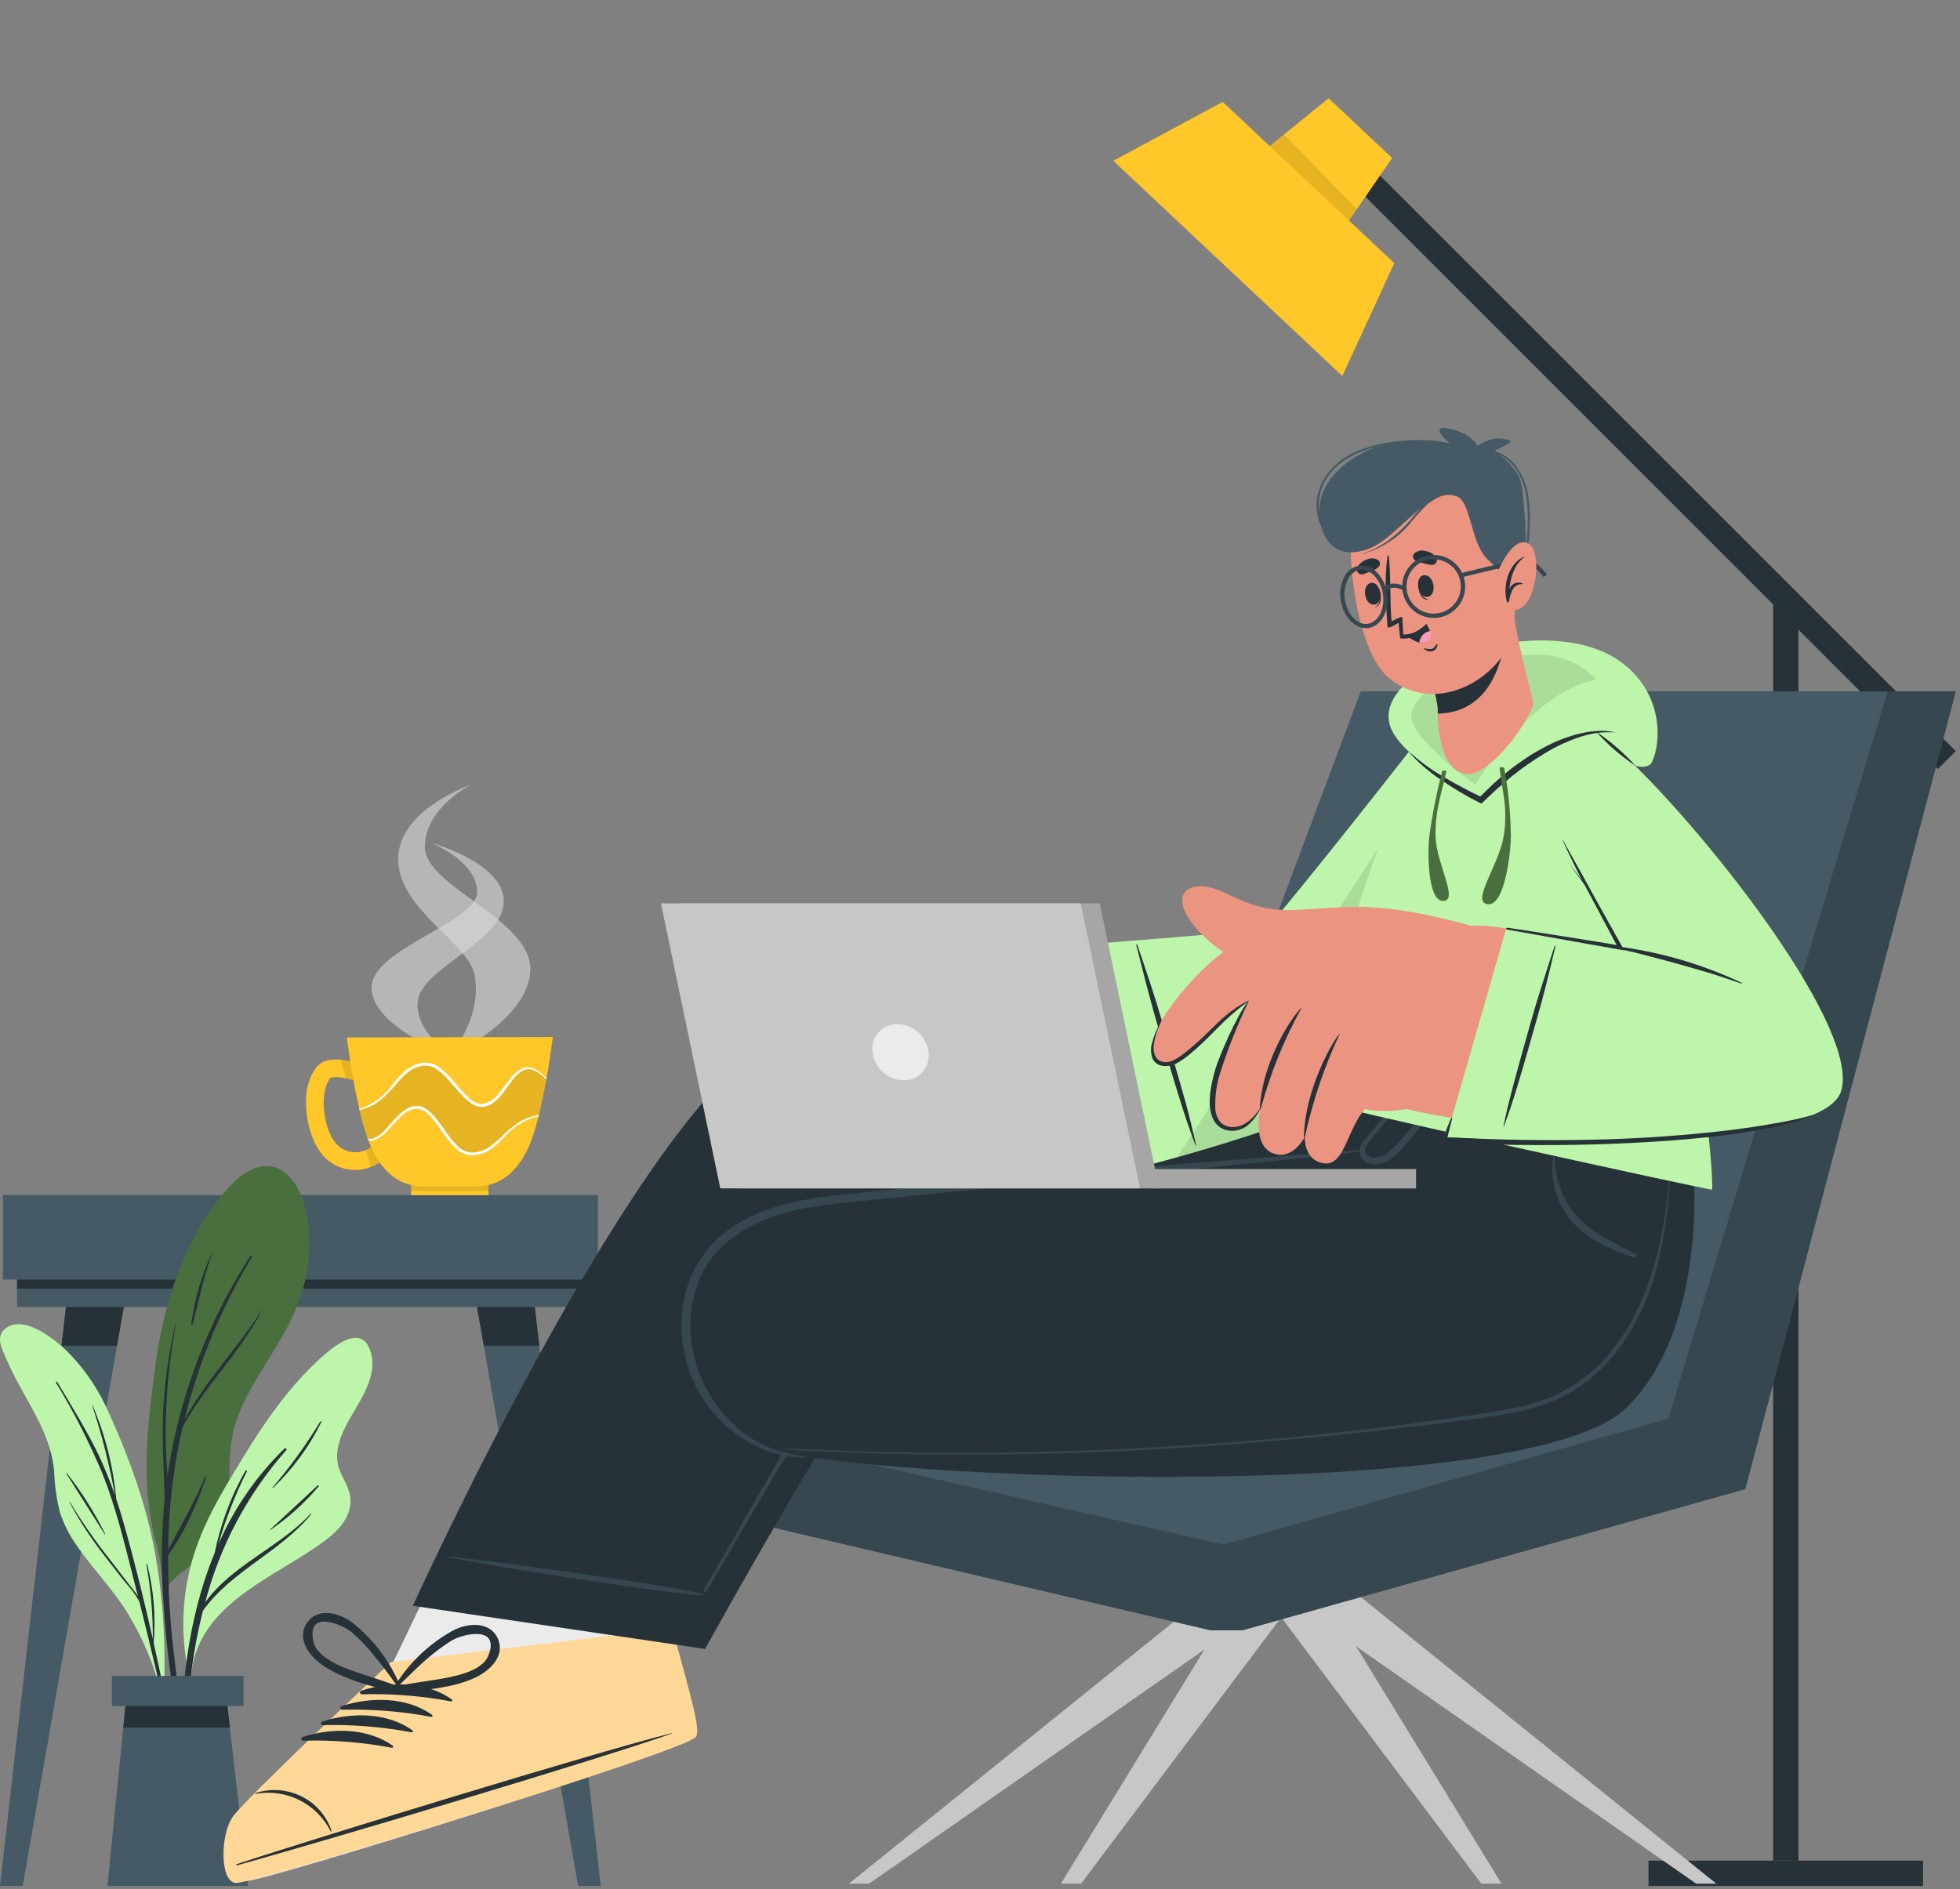 <svg width="418" height="403" viewBox="0 0 418 403" fill="none" xmlns="http://www.w3.org/2000/svg">
<rect x="0" y="0" width="418" height="403" fill="#808080" stroke="none"/>
<g id="6144339 1" clip-path="url(#clip0_102_136)">
<g id="Table">
<path id="Vector" d="M0.62 254.93H127.51V272.94H0.62V254.93Z" fill="#455A64"/>
<path id="Vector_2" d="M3.64 272.94H124.48V278.79H3.64V272.94Z" fill="#455A64"/>
<path id="Vector_3" d="M3.64 272.94H124.48V274.88H3.64V272.94Z" fill="#263238"/>
<path id="Vector_4" d="M123.29 402.3H128.13L114.06 278.79H101.73L123.29 402.3Z" fill="#455A64"/>
<path id="Vector_5" d="M101.73 278.79L103.18 287.06H115L114.06 278.79H101.73Z" fill="#263238"/>
<path id="Vector_6" d="M4.84 402.3H0L14.07 278.79H26.4L4.84 402.3Z" fill="#455A64"/>
<path id="Vector_7" d="M26.4 278.79L24.95 287.06H13.13L14.07 278.79H26.4Z" fill="#263238"/>
</g>
<g id="Plant">
<path id="Vector_8" d="M32.96 327.92C33.935 331.483 34.581 335.129 34.89 338.81C34.79 338.99 34.81 339.67 34.89 339.48C34.89 340.08 35.82 339.97 35.82 339.38C35.82 339 35.82 338.61 35.82 338.24C37.95 335.6 41.04 333.92 43.54 331.62C45.556 329.82 47.022 327.487 47.77 324.89C49.85 317.75 47.9 310.18 50.4 303.06C52.54 296.91 56.4 291.57 59.66 286.01C63.1 280.12 65.66 273.93 65.9 267.01C66.1 261.73 65.47 254.7 61.45 250.74C57.19 246.55 51.91 249.69 48.64 253.43C39.18 264.29 34.8 278.01 33.03 292.05C32.03 299.81 31.03 307.62 31.28 315.46C31.427 319.659 31.99 323.832 32.96 327.92V327.92Z" fill="#4A6F3E"/>
<path id="Vector_9" d="M34.85 341.66C34.332 334.332 34.419 326.974 35.11 319.66C35.105 319.647 35.102 319.634 35.102 319.62C35.102 319.606 35.105 319.593 35.11 319.58C34.99 313.64 34.52 307.71 34.75 301.76C35.037 295.32 35.914 288.92 37.37 282.64C37.37 282.57 37.5 282.59 37.49 282.64C36.327 288.812 35.635 295.063 35.42 301.34C35.3 304.7 35.32 308.06 35.5 311.42C35.55 312.51 35.66 313.61 35.73 314.71C38.202 298.015 44.235 282.048 53.42 267.89C53.55 267.7 53.89 267.89 53.77 268.1C47.206 278.86 42.349 290.573 39.37 302.82C43.92 294.39 50.79 287.46 55.89 279.36C55.89 279.31 55.99 279.36 55.96 279.36C51.38 288.36 43.82 295.49 38.96 304.36C38.13 307.98 37.44 311.63 36.96 315.31C36.277 320.355 35.913 325.439 35.87 330.53C38.64 325.35 41.51 320.39 43.78 314.91C43.84 314.77 44.05 314.91 44 315.01C42.07 320.7 39.48 326.83 35.85 331.69C35.85 335.29 35.94 338.89 36.15 342.49C36.72 352.09 38.36 361.57 39.15 371.14C39.157 371.198 39.14 371.257 39.103 371.303C39.067 371.349 39.014 371.378 38.955 371.385C38.897 371.392 38.838 371.375 38.792 371.338C38.746 371.302 38.717 371.248 38.71 371.19C36.757 361.445 35.468 351.579 34.85 341.66V341.66Z" fill="#263238"/>
<path id="Vector_10" d="M45.05 267.59C45.05 267.52 45.18 267.59 45.15 267.64C43.4 272.49 42.41 277.41 41.15 282.38C41.142 282.428 41.115 282.47 41.076 282.498C41.037 282.527 40.988 282.538 40.94 282.53C40.892 282.522 40.85 282.495 40.822 282.456C40.793 282.417 40.782 282.368 40.79 282.32C41.482 277.228 42.917 272.265 45.05 267.59V267.59Z" fill="#263238"/>
<path id="Vector_11" d="M0.5 287.92C1.657 290.765 2.993 293.534 4.5 296.21C7.66 301.95 10.96 307.21 11.55 313.89C11.651 316.877 12.077 319.845 12.82 322.74C13.652 325.21 14.841 327.545 16.35 329.67C19.78 334.67 24.05 338.95 27.23 344.13C30.525 349.527 32.961 355.404 34.45 361.55C34.53 361.89 35.06 361.8 34.98 361.46C34.979 361.437 34.979 361.413 34.98 361.39C34.986 361.367 34.986 361.343 34.98 361.32C35.49 347 34.34 332.56 29.98 318.84C28.073 312.807 25.775 306.904 23.1 301.17C20.903 296.101 17.722 291.52 13.74 287.69C11.07 285.29 5.29 280.74 1.5 283.15C-0.36 284.31 -0.22 286.14 0.5 287.92Z" fill="#BDF5AA"/>
<path id="Vector_12" d="M14.89 320.39C17.415 324.559 20.197 328.567 23.22 332.39C24.6 334.2 26.01 336 27.39 337.81C28.05 338.66 28.78 339.52 29.39 340.44C29.01 338.93 28.64 337.44 28.26 335.92C26.41 328.68 24.64 321.38 21.88 314.42C19.061 307.683 15.739 301.167 11.94 294.93C11.84 294.76 12.11 294.64 12.21 294.8C15.21 299.8 18.3 304.8 20.85 310C22.255 312.923 23.481 315.928 24.52 319C23.354 312.471 21.72 306.034 19.63 299.74C19.63 299.68 19.7 299.64 19.72 299.74C22.45 306.099 24.161 312.848 24.79 319.74V319.74C25.41 321.6 25.983 323.477 26.51 325.37C28.77 333.37 30.75 341.48 32.59 349.6C32.617 344.262 32.152 338.933 31.2 333.68C31.207 333.66 31.219 333.642 31.236 333.63C31.253 333.618 31.274 333.611 31.295 333.611C31.316 333.611 31.337 333.618 31.354 333.63C31.371 333.642 31.383 333.66 31.39 333.68C32.787 339.16 33.254 344.835 32.77 350.47C33.47 353.56 34.14 356.65 34.77 359.74C36.17 366.35 37.9 373.06 38.77 379.74C38.762 379.769 38.744 379.796 38.72 379.814C38.696 379.833 38.666 379.843 38.635 379.843C38.604 379.843 38.575 379.833 38.55 379.814C38.526 379.796 38.508 379.769 38.5 379.74C37.5 376.13 36.93 372.38 36.12 368.74C35.31 365.1 34.49 361.4 33.63 357.74C32.39 352.41 31.08 347.1 29.76 341.79C28.87 339.84 27.15 338.12 25.87 336.48C24.59 334.84 23.05 332.9 21.68 331.08C19.102 327.713 16.797 324.145 14.79 320.41C14.72 320.37 14.85 320.32 14.89 320.39Z" fill="#263238"/>
<path id="Vector_13" d="M14.28 314.27C17.432 318.293 20.163 322.629 22.43 327.21C22.43 327.27 22.36 327.33 22.33 327.27C19.59 322.98 16.89 318.65 14.16 314.35C14.1 314.28 14.23 314.2 14.28 314.27Z" fill="#263238"/>
<path id="Vector_14" d="M75.25 301.5C73.4 304.7 71.25 308.5 72.07 312.38C72.58 314.81 74.36 316.78 74.68 319.26C75.4 324.73 69.95 328.35 66 330.93C56.17 337.38 42.68 343.14 40.89 356.31C40.82 356.78 40.02 356.66 40.07 356.21C40.066 356.18 40.066 356.15 40.07 356.12C40.07 356.12 40.02 356.12 40.02 356.04C38.733 349.389 38.797 342.546 40.21 335.92C41.68 329.12 44.64 323.02 48.14 317.05C54.1 307 60.35 296.62 69.3 288.88C71.77 286.74 76.85 282.88 78.82 287.72C80.79 292.56 77.53 297.61 75.25 301.5Z" fill="#BDF5AA"/>
<path id="Vector_15" d="M66.25 322.91C59.73 329.97 49.36 333.91 43.75 341.84C46.885 329.804 52.808 318.674 61.04 309.35C61.088 309.302 61.115 309.237 61.115 309.17C61.115 309.102 61.088 309.038 61.04 308.99C60.992 308.942 60.928 308.915 60.86 308.915C60.793 308.915 60.728 308.942 60.68 308.99C54.681 314.828 49.882 321.781 46.55 329.46C48.101 324.098 50.139 318.89 52.64 313.9C52.73 313.71 52.46 313.54 52.35 313.73C49.254 319.177 47.04 325.08 45.79 331.22C38.4 349.13 37.71 370.12 39.26 389C39.26 389.26 39.69 389.27 39.68 389C39.26 374.12 39.5 359 43.06 344.47L43.3 343.56C49.4 335.05 59.73 331.11 66.36 323.02C66.369 323.005 66.373 322.987 66.371 322.969C66.369 322.951 66.361 322.934 66.348 322.922C66.336 322.909 66.319 322.901 66.301 322.899C66.283 322.897 66.265 322.901 66.25 322.91Z" fill="#263238"/>
<path id="Vector_16" d="M67.76 316.85C64.34 319.99 60.97 323.2 57.54 326.34C57.54 326.34 57.54 326.43 57.59 326.41C61.467 323.786 64.961 320.636 67.97 317.05C67.986 317.021 67.992 316.987 67.987 316.955C67.982 316.922 67.966 316.892 67.942 316.869C67.918 316.846 67.887 316.832 67.855 316.829C67.822 316.825 67.788 316.833 67.76 316.85V316.85Z" fill="#263238"/>
<path id="Vector_17" d="M68.3 303.24C65.287 308.205 61.876 312.917 58.1 317.33C58.088 317.342 58.081 317.358 58.081 317.375C58.081 317.392 58.088 317.408 58.1 317.42C58.112 317.432 58.128 317.439 58.145 317.439C58.162 317.439 58.178 317.432 58.19 317.42C62.437 313.375 65.938 308.612 68.53 303.35C68.545 303.319 68.546 303.284 68.535 303.253C68.524 303.221 68.501 303.195 68.47 303.18C68.439 303.165 68.404 303.164 68.373 303.175C68.341 303.186 68.315 303.209 68.3 303.24V303.24Z" fill="#263238"/>
<path id="Vector_18" d="M52.89 402.3H22.91L26.95 361.96H48.27L52.89 402.3Z" fill="#455A64"/>
<path id="Vector_19" d="M49.03 368.52H26.29L26.95 361.96H48.28L49.03 368.52Z" fill="#263238"/>
<path id="Vector_20" d="M51.95 363.93H23.85V357.49H51.95V363.93Z" fill="#455A64"/>
</g>
<g id="Lamp">
<path id="Vector_21" d="M378.15 127.25H383.55V396.9H378.15V127.25Z" fill="#263238"/>
<path id="Vector_22" d="M288.766 31.898L417.098 160.23L413.28 164.049L284.947 35.716L288.766 31.898Z" fill="#263238"/>
<path id="Vector_23" d="M410.12 396.9V402.3H351.57V396.9H410.12Z" fill="#263238"/>
<path id="Vector_24" d="M284.4 51.8L266.3 34.8L283.34 20.96L296.9 33.71L284.4 51.8Z" fill="#FFC727"/>
<path id="Vector_25" opacity="0.1" d="M266.3 34.8L284.4 51.8L289.37 44.61L273.86 28.67L266.3 34.8Z" fill="black"/>
<path id="Vector_26" d="M286.27 80.2L237.43 34.3L260.76 21.74L297.36 56.13L286.27 80.2Z" fill="#FFC727"/>
</g>
<g id="Mug">
<path id="Vector_27" opacity="0.6" d="M95.74 225.41C95.74 225.41 113.1 217.42 113.1 206.7C113.1 195.98 90.6 189.08 90.6 180.7C90.6 172.32 100.41 167.39 100.41 167.39C100.41 167.39 84.91 172.69 84.91 183.28C84.91 193.87 99.75 201.06 101.17 207.8C103.1 217.17 95.74 225.41 95.74 225.41Z" fill="#DBDBDB"/>
<path id="Vector_28" opacity="0.6" d="M96.6 225.41C96.6 225.41 79.24 219.12 79.24 210.7C79.24 202.28 101.75 196.85 101.75 190.26C101.75 183.67 91.94 179.8 91.94 179.8C91.94 179.8 107.44 183.97 107.44 192.3C107.44 200.63 90.44 206.3 89.18 213.12C87.92 219.94 96.6 225.41 96.6 225.41Z" fill="#DBDBDB"/>
<path id="Vector_29" d="M87.67 252.36H104.18V254.94H87.67V252.36Z" fill="#FFC727"/>
<path id="Vector_30" opacity="0.1" d="M87.67 252.36H104.18V254.06H87.67V252.36Z" fill="black"/>
<path id="Vector_31" d="M68.1 245.43C69.242 247.2 70.965 248.516 72.973 249.153C74.98 249.79 77.147 249.708 79.1 248.92C79.921 248.603 80.702 248.194 81.43 247.7L79.33 244.59C78.939 244.86 78.524 245.095 78.09 245.29C76.892 245.843 75.534 245.946 74.267 245.578C72.999 245.211 71.907 244.398 71.19 243.29C68.92 240.11 68.11 232.84 70.4 230.05C70.56 229.84 71.22 229.52 73.88 230.05C74.37 230.16 74.88 230.29 75.55 230.46C76.039 230.628 76.546 230.735 77.06 230.78L77.13 228.92L77.31 227.05C77.14 227.05 76.87 226.95 76.52 226.85C75.294 226.488 74.04 226.227 72.77 226.07C70.82 225.87 68.77 226.07 67.51 227.65C63.73 232.22 65.24 241.44 68.1 245.43Z" fill="#FFC727"/>
<path id="Vector_32" opacity="0.1" d="M79.28 244.59C78.889 244.86 78.474 245.095 78.04 245.29L79.04 248.92C79.861 248.603 80.642 248.194 81.37 247.7L79.28 244.59Z" fill="black"/>
<path id="Vector_33" opacity="0.1" d="M72.72 226.08L73.83 230.08C74.32 230.19 74.83 230.32 75.5 230.49C75.989 230.658 76.496 230.765 77.01 230.81L77.08 228.95L77.26 227.08C77.09 227.08 76.82 226.98 76.47 226.88C75.244 226.511 73.99 226.243 72.72 226.08V226.08Z" fill="black"/>
<path id="Vector_34" d="M117.89 221.22C117.89 221.22 117.74 222.45 117.46 224.38C117.41 224.68 117.37 225 117.32 225.38C117.12 226.71 116.87 228.28 116.57 229.98C116.57 230.07 116.57 230.17 116.52 230.27C116.08 232.7 115.52 235.35 114.93 237.84C114.93 237.96 114.86 238.06 114.84 238.17C114.67 238.84 114.49 239.5 114.31 240.17C114.13 240.84 113.93 241.42 113.74 242.02C113.387 243.107 112.97 244.172 112.49 245.21C109.06 252.29 104.28 253.08 101.32 253.08H90.52C87.52 253.08 82.78 252.29 79.37 245.21L79.06 244.51C78.99 244.34 78.91 244.16 78.84 243.98C78.77 243.8 78.69 243.62 78.62 243.43C78.55 243.24 78.52 243.15 78.47 243.03C77.765 241.018 77.174 238.968 76.7 236.89C76.672 236.805 76.649 236.718 76.63 236.63C76.63 236.63 76.63 236.57 76.63 236.53C76.42 235.65 76.23 234.76 76.05 233.88C75.74 232.43 75.47 231.01 75.23 229.65C75.13 229.03 75.03 228.43 74.92 227.84C74.92 227.68 74.87 227.52 74.85 227.37C74.78 226.98 74.72 226.59 74.67 226.23C74.62 225.87 74.56 225.52 74.51 225.23C74.46 224.94 74.42 224.57 74.37 224.23C74.11 222.43 73.98 221.31 73.98 221.31L117.89 221.22Z" fill="#FFC727"/>
<path id="Vector_35" opacity="0.1" d="M116.52 230.22C116.08 232.65 115.52 235.3 114.93 237.79C114.66 237.79 114.39 237.88 114.11 237.95C112.791 238.257 111.537 238.799 110.41 239.55C109.298 240.311 108.26 241.175 107.31 242.13C106.387 243.069 105.383 243.926 104.31 244.69C103.236 245.41 101.983 245.819 100.69 245.87C100.062 245.849 99.444 245.699 98.876 245.429C98.308 245.159 97.802 244.775 97.39 244.3C96.476 243.356 95.653 242.328 94.93 241.23C94.177 240.112 93.365 239.034 92.5 238C92.039 237.483 91.526 237.014 90.97 236.6C90.664 236.417 90.347 236.253 90.02 236.11C89.671 235.997 89.307 235.936 88.94 235.93C88.22 235.919 87.509 236.099 86.88 236.45C86.277 236.788 85.719 237.201 85.22 237.68C84.22 238.59 83.36 239.68 82.47 240.62C81.687 241.655 80.626 242.446 79.41 242.9C79.103 242.96 78.787 242.96 78.48 242.9C77.775 240.888 77.184 238.838 76.71 236.76C77.06 236.67 77.42 236.58 77.77 236.46C79.061 236.037 80.262 235.376 81.31 234.51C82.34 233.64 83.291 232.679 84.15 231.64C84.978 230.615 85.895 229.664 86.89 228.8C87.891 227.981 89.099 227.455 90.38 227.28C91.007 227.236 91.635 227.324 92.226 227.538C92.817 227.751 93.356 228.086 93.81 228.52C94.81 229.368 95.727 230.309 96.55 231.33C97.43 232.33 98.3 233.33 99.29 234.33C99.794 234.806 100.351 235.222 100.95 235.57C101.272 235.73 101.606 235.864 101.95 235.97C102.312 236.041 102.681 236.068 103.05 236.05C103.768 235.98 104.456 235.729 105.05 235.32C105.62 234.927 106.137 234.464 106.59 233.94C107.5 232.94 108.24 231.81 109.04 230.75C109.715 229.642 110.694 228.75 111.86 228.18C113.07 227.75 114.36 228.42 115.37 229.18C115.74 229.56 116.1 229.89 116.52 230.22Z" fill="black"/>
<path id="Vector_36" d="M116.57 229.93C116.57 230.02 116.57 230.12 116.52 230.22C116.13 229.89 115.74 229.56 115.34 229.22C114.34 228.42 113.04 227.75 111.83 228.22C110.664 228.79 109.686 229.682 109.01 230.79C108.21 231.85 107.47 232.97 106.56 233.98C106.108 234.504 105.59 234.968 105.02 235.36C104.426 235.769 103.738 236.02 103.02 236.09C102.652 236.108 102.282 236.081 101.92 236.01C101.576 235.904 101.242 235.77 100.92 235.61C100.321 235.262 99.764 234.846 99.26 234.37C98.26 233.37 97.4 232.37 96.52 231.37C95.697 230.349 94.78 229.408 93.78 228.56C93.326 228.126 92.787 227.791 92.196 227.578C91.605 227.364 90.977 227.277 90.35 227.32C89.069 227.495 87.861 228.021 86.86 228.84C85.865 229.704 84.948 230.655 84.12 231.68C83.261 232.719 82.31 233.68 81.28 234.55C80.232 235.416 79.032 236.077 77.74 236.5C77.39 236.62 77.03 236.71 76.68 236.8C76.652 236.715 76.629 236.628 76.61 236.54C76.95 236.44 77.3 236.33 77.61 236.2C80.067 235.212 82.183 233.53 83.7 231.36C84.532 230.276 85.463 229.272 86.48 228.36C87.56 227.48 88.854 226.904 90.23 226.69C90.938 226.637 91.649 226.729 92.32 226.962C92.99 227.194 93.606 227.561 94.13 228.04C95.171 228.906 96.125 229.87 96.98 230.92C97.86 231.92 98.7 232.92 99.65 233.86C100.6 234.8 101.65 235.58 102.93 235.44C103.555 235.349 104.157 235.135 104.699 234.811C105.241 234.486 105.714 234.058 106.09 233.55C106.97 232.55 107.73 231.49 108.56 230.43C109.32 229.269 110.395 228.35 111.66 227.78C112.345 227.57 113.083 227.613 113.74 227.9C114.378 228.158 114.969 228.52 115.49 228.97C115.9 229.31 116.23 229.6 116.57 229.93Z" fill="white"/>
<path id="Vector_37" d="M114.93 237.79C114.93 237.91 114.86 238.01 114.84 238.12L114.19 238.26C111.648 239.011 109.375 240.476 107.64 242.48C106.733 243.472 105.728 244.37 104.64 245.16C103.479 245.939 102.127 246.385 100.73 246.45C100.022 246.442 99.323 246.286 98.679 245.991C98.035 245.697 97.46 245.27 96.99 244.74C96.035 243.778 95.175 242.726 94.42 241.6C93.687 240.496 92.896 239.431 92.05 238.41C91.21 237.46 90.18 236.5 88.95 236.51C87.675 236.578 86.479 237.146 85.62 238.09C84.62 238.97 83.78 239.99 82.85 240.96C81.982 242.037 80.828 242.848 79.52 243.3C79.232 243.345 78.938 243.345 78.65 243.3C78.65 243.17 78.55 243.02 78.5 242.9C78.807 242.96 79.123 242.96 79.43 242.9C80.646 242.446 81.707 241.655 82.49 240.62C83.38 239.62 84.24 238.62 85.24 237.68C85.739 237.201 86.297 236.788 86.9 236.45C87.529 236.099 88.24 235.919 88.96 235.93C89.327 235.936 89.691 235.997 90.04 236.11C90.367 236.253 90.684 236.417 90.99 236.6C91.546 237.014 92.059 237.483 92.52 238C93.386 239.034 94.197 240.112 94.95 241.23C95.673 242.328 96.496 243.356 97.41 244.3C97.823 244.775 98.329 245.159 98.896 245.429C99.464 245.699 100.082 245.849 100.71 245.87C102.003 245.819 103.256 245.41 104.33 244.69C105.403 243.926 106.407 243.069 107.33 242.13C108.281 241.175 109.318 240.311 110.43 239.55C111.552 238.82 112.795 238.295 114.1 238C114.39 237.88 114.66 237.83 114.93 237.79Z" fill="white"/>
</g>
<g id="Character">
<path id="Vector_38" d="M289.66 340.24L366.02 401.81H361.72L273.53 340.24H289.66Z" fill="#C7C7C7"/>
<path id="Vector_39" d="M282.49 340.24L320.22 401.81H315.92L269.67 340.24H282.49Z" fill="#C7C7C7"/>
<path id="Vector_40" d="M263.99 340.24L226.26 401.81H230.56L276.81 340.24H263.99Z" fill="#C7C7C7"/>
<path id="Vector_41" d="M257.4 340.24L181.05 401.81H185.35L273.53 340.24H257.4Z" fill="#C7C7C7"/>
<path id="Vector_42" d="M129.97 317.65V299.64L234.82 295.34L290.2 147.47H417.1L372.2 317.65L264.93 347.77H258.21L129.97 317.65Z" fill="#455A64"/>
<path id="Vector_43" d="M417.1 147.47H402.58L355.8 302.6L260.9 329.48L129.97 299.64V317.65L258.21 347.77H264.93L372.2 317.65L417.1 147.47Z" fill="#37474F"/>
<path id="Vector_44" d="M52.85 401.19C56.24 401.27 143.98 374.14 146.67 371C146.96 370.65 145.59 357.66 143.33 347.34C143.22 346.85 174.49 305.88 174.49 305.88L117.96 283.88L90.91 339.88L83.91 354.45C83.91 354.45 54.64 383.87 52.05 387.64C49.46 391.41 49.47 401.11 52.85 401.19Z" fill="#EBEBEB"/>
<path id="Vector_45" d="M50.38 401.68C53.91 401.78 145.51 373.81 148.38 370.54C149.46 369.3 147.82 363.64 143.38 347.34L83.32 354.57C83.32 354.57 52.32 383.68 49.62 387.57C46.92 391.46 46.86 401.59 50.38 401.68Z" fill="#FFD796"/>
<path id="Vector_46" d="M50.58 397.62C65.82 392.55 127.77 373.56 143.22 369.72C143.34 369.72 143.37 369.72 143.22 369.81C128.22 375.16 66.12 393.65 50.63 397.87C50.33 398 50.26 397.72 50.58 397.62Z" fill="#263238"/>
<path id="Vector_47" d="M54.45 382.51C56.143 381.943 57.936 381.734 59.714 381.896C61.492 382.058 63.217 382.587 64.78 383.45C67.605 384.987 69.731 387.55 70.72 390.61C70.72 390.7 70.58 390.75 70.53 390.66C69.087 387.775 66.748 385.436 63.863 383.994C60.978 382.552 57.704 382.083 54.53 382.66C54.513 382.659 54.497 382.653 54.483 382.644C54.468 382.635 54.456 382.622 54.449 382.607C54.44 382.592 54.436 382.575 54.437 382.558C54.437 382.541 54.442 382.525 54.45 382.51V382.51Z" fill="#263238"/>
<path id="Vector_48" d="M77.1 360.63C83.22 358.63 91.01 358.63 96.36 362.53C96.57 362.68 96.36 362.97 96.14 362.93C89.905 361.752 83.562 361.246 77.22 361.42C77.118 361.43 77.016 361.401 76.934 361.338C76.853 361.275 76.799 361.184 76.784 361.082C76.768 360.981 76.793 360.877 76.851 360.793C76.91 360.709 76.999 360.65 77.1 360.63V360.63Z" fill="#263238"/>
<path id="Vector_49" d="M72.89 363.93C79.01 361.93 86.8 361.93 92.15 365.82C92.36 365.97 92.15 366.27 91.93 366.23C85.695 365.052 79.353 364.546 73.01 364.72C72.908 364.731 72.806 364.701 72.724 364.638C72.643 364.575 72.589 364.484 72.574 364.382C72.558 364.281 72.583 364.177 72.641 364.093C72.7 364.009 72.789 363.95 72.89 363.93V363.93Z" fill="#263238"/>
<path id="Vector_50" d="M68.71 367.23C74.83 365.23 82.62 365.23 87.97 369.12C88.18 369.27 87.97 369.56 87.75 369.53C81.516 368.346 75.173 367.833 68.83 368C68.74 367.993 68.655 367.956 68.588 367.895C68.522 367.834 68.478 367.752 68.464 367.663C68.45 367.573 68.467 367.482 68.512 367.404C68.556 367.325 68.626 367.264 68.71 367.23V367.23Z" fill="#263238"/>
<path id="Vector_51" d="M64.53 370.53C70.65 368.53 78.44 368.53 83.79 372.42C84 372.57 83.79 372.86 83.57 372.82C77.335 371.647 70.993 371.141 64.65 371.31C64.555 371.309 64.464 371.274 64.393 371.212C64.321 371.15 64.274 371.064 64.26 370.971C64.245 370.877 64.265 370.782 64.314 370.701C64.364 370.62 64.44 370.56 64.53 370.53V370.53Z" fill="#263238"/>
<path id="Vector_52" d="M65.42 346.26C67.74 342.73 72.42 344.05 75.17 346.15C79.797 349.827 83.376 354.655 85.55 360.15C85.562 360.174 85.567 360.201 85.566 360.228C85.565 360.254 85.557 360.28 85.543 360.303C85.529 360.326 85.509 360.345 85.486 360.359C85.463 360.372 85.437 360.379 85.41 360.38C85.421 360.503 85.402 360.626 85.356 360.741C85.31 360.855 85.239 360.957 85.146 361.039C85.054 361.12 84.944 361.179 84.825 361.211C84.706 361.242 84.581 361.245 84.46 361.22C79.16 359.53 73.28 358.38 68.66 355.11C65.96 353.21 63.22 349.6 65.42 346.26ZM76.95 357C79.53 357.9 82.15 358.66 84.7 359.65C82.757 356.864 80.674 354.177 78.46 351.6C77.368 350.37 76.196 349.214 74.95 348.14C72.95 346.52 65.39 343.22 66.82 350.09C67.61 353.9 73.87 356 76.95 357Z" fill="#263238"/>
<path id="Vector_53" d="M101.52 357.78C96.42 360.23 90.43 360.39 84.92 361.18C84.794 361.188 84.669 361.166 84.554 361.116C84.439 361.065 84.337 360.987 84.259 360.889C84.18 360.791 84.126 360.675 84.102 360.552C84.078 360.428 84.084 360.301 84.12 360.18C84.095 360.173 84.072 360.16 84.053 360.143C84.033 360.125 84.018 360.104 84.009 360.08C83.999 360.055 83.995 360.029 83.997 360.003C83.999 359.977 84.007 359.952 84.02 359.93C87.075 354.866 91.406 350.694 96.58 347.83C99.58 346.22 104.47 345.69 106.18 349.56C107.79 353.23 104.49 356.34 101.52 357.78ZM104.16 353.15C106.71 346.6 98.67 348.59 96.47 349.87C95.076 350.725 93.74 351.671 92.47 352.7C89.78 354.81 87.47 357.25 84.98 359.61C87.66 359.05 90.37 358.73 93.07 358.28C96.24 357.74 102.75 356.75 104.16 353.15Z" fill="#263238"/>
<path id="Vector_54" d="M88.05 342.54L150.37 351.75C150.37 351.75 184.38 290 198.1 274.64C198.875 273.759 199.718 272.94 200.62 272.19V272.19C202.041 271.548 203.565 271.165 205.12 271.06V271.06C223.55 268.82 285.57 274.84 328.42 272.06L308.42 245.3L299.55 233.44C251.27 227.93 192.02 208.19 165.29 221.6C136.32 236.15 88.05 342.54 88.05 342.54Z" fill="#263238"/>
<path id="Vector_55" d="M95.86 332C106.46 333.36 103.43 332.83 114.01 334.3C119.19 335.03 145.21 338.6 149.93 340.07C150.03 340.07 150.01 340.28 149.93 340.28C144.99 340.28 119.05 336.19 113.88 335.37C103.33 333.7 106.38 334.07 95.88 332.29C95.858 332.297 95.835 332.299 95.813 332.296C95.79 332.293 95.768 332.285 95.749 332.272C95.731 332.259 95.715 332.242 95.703 332.223C95.692 332.203 95.685 332.181 95.683 332.158C95.682 332.135 95.686 332.112 95.694 332.091C95.703 332.07 95.716 332.051 95.733 332.036C95.75 332.02 95.77 332.009 95.793 332.003C95.814 331.997 95.838 331.996 95.86 332V332Z" fill="#37474F"/>
<path id="Vector_56" d="M150.05 339.16C157.1 327.37 189.21 269.16 195.6 266.88C201.42 264.8 317.81 267.22 319.53 267.23C319.65 267.23 319.66 267.42 319.53 267.42C305.75 267.24 199.37 266.86 196.33 268.06C190.03 270.56 151.63 338.06 150.68 339.48C150.44 339.86 149.81 339.57 150.05 339.16Z" fill="#37474F"/>
<path id="Vector_57" d="M361.05 247.7C361.05 247.7 364.73 282.79 346.92 300.25C325.61 321.14 184.92 315.86 163.17 308.82C141.42 301.78 140.7 266.6 164.52 258.45C187.18 250.7 287.68 246.25 290.1 245.3C292.52 244.35 299.45 233.23 299.45 233.23L361.05 247.7Z" fill="#263238"/>
<path id="Vector_58" d="M331.29 246.71C331.29 246.54 331.58 246.59 331.58 246.71C331.563 251.28 333.165 255.708 336.1 259.21C339.44 263.06 344.36 265.21 348.82 267.48C349.25 267.69 348.92 268.36 348.48 268.23C345.737 267.392 343.095 266.255 340.6 264.84C338.313 263.615 336.299 261.937 334.68 259.91C333.232 258.064 332.183 255.938 331.599 253.666C331.015 251.394 330.91 249.025 331.29 246.71V246.71Z" fill="#37474F"/>
<path id="Vector_59" d="M291.02 243.11C292.02 241.84 293.1 240.63 294.14 239.39C296.59 236.47 299.06 233.54 301.63 230.72C301.88 230.45 302.36 230.83 302.13 231.12C300.4 233.39 298.56 235.58 296.76 237.79C295.83 238.92 294.91 240.05 293.97 241.18C292.996 242.191 292.126 243.297 291.37 244.48C290.7 245.73 291.58 246.81 292.88 246.95C294.036 246.977 295.16 246.562 296.02 245.79C298.02 244.24 299.65 242.01 301.34 240.11C302.34 238.94 303.4 237.78 304.45 236.63C305.5 235.48 306.76 234.25 307.87 233.03C307.888 233.018 307.909 233.011 307.931 233.012C307.953 233.012 307.973 233.02 307.99 233.034C308.007 233.047 308.019 233.066 308.025 233.087C308.03 233.108 308.029 233.13 308.02 233.15C307.02 234.48 306.15 235.88 305.17 237.21C304.19 238.54 303.17 239.87 302.17 241.21C301.17 242.55 300.23 243.66 299.17 244.86C298.324 245.912 297.31 246.817 296.17 247.54C294.31 248.63 291.07 248.87 290.08 246.46C289.92 245.869 289.922 245.245 290.088 244.655C290.253 244.065 290.575 243.531 291.02 243.11Z" fill="#37474F"/>
<path id="Vector_60" d="M166.16 309C173.66 309.14 181.16 309.58 188.67 309.74C196.18 309.9 203.56 309.94 211 309.87C225.947 309.73 240.887 309.147 255.82 308.12C270.9 307.12 287.16 305.58 302.14 303.51C309.3 302.51 316.57 301.69 323.65 300.16C330.028 298.959 335.928 295.953 340.65 291.5C350.31 282 354.1 268.21 355.63 255C355.84 253.23 356.01 251.45 356.16 249.67C356.16 249.646 356.17 249.623 356.186 249.606C356.203 249.589 356.226 249.58 356.25 249.58C356.274 249.58 356.297 249.589 356.314 249.606C356.331 249.623 356.34 249.646 356.34 249.67C355.46 263.22 353.34 277.35 344.83 288.24C341.232 292.986 336.444 296.698 330.95 299C324.25 301.68 316.8 302.31 309.72 303.27C294.72 305.27 278.36 306.89 263.24 308.06C248.12 309.23 232.76 309.98 217.5 310.2C202.24 310.42 186.97 310.2 171.73 309.46C169.87 309.37 168.01 309.26 166.15 309.1C166.142 309.084 166.138 309.066 166.14 309.048C166.142 309.031 166.149 309.014 166.16 309V309Z" fill="#37474F"/>
<path id="Vector_61" d="M146.1 276.15C147.534 270.271 151.12 265.144 156.15 261.78C161.55 258.09 168.01 256.41 174.41 255.48C181.64 254.48 188.97 253.89 196.25 253.18C211.183 251.727 226.123 250.393 241.07 249.18C256.01 247.95 288.19 245.46 290 245.39C290.16 245.39 290.19 245.65 290 245.66C275.58 247.27 262.46 248.66 248 249.96C233.54 251.26 219 252.66 204.45 254.09C197.217 254.81 189.99 255.54 182.77 256.28C176.07 256.97 169.18 257.65 162.9 260.28C157.51 262.5 152.66 266.07 149.9 271.28C147.346 276.449 146.59 282.322 147.75 287.97C148.758 293.219 151.178 298.094 154.75 302.07C158.178 305.998 162.747 308.757 167.82 309.96C169.14 310.25 170.74 310.45 171.95 310.69C172.04 310.69 172.14 310.91 172.04 310.91C161.24 311.18 151.25 303.29 147.35 293.43C145.177 287.933 144.741 281.902 146.1 276.15V276.15Z" fill="#37474F"/>
<path id="Vector_62" d="M319.1 161.33C311.95 189.33 297.74 222.8 291.9 228.15C284.5 234.91 239.25 243.78 236.9 244.01C232.98 244.39 224.9 204.06 228.56 204.14C238.24 204.36 268.06 201.33 270.2 199.23C272.34 197.13 287.56 178.86 303.2 158.23C313.88 144.05 323.49 143.94 319.1 161.33Z" fill="#EB9481"/>
<path id="Vector_63" d="M240.49 242.33C239.84 242.64 230.49 247.05 224.8 248.56C220.53 249.69 208.15 252.61 206.44 248.03C205.27 244.9 212.35 242.33 217.32 240.4C219.93 239.4 223.19 236.75 222.47 235.06C221.2 232.12 214.47 234.88 210.01 237.33C201.41 242.05 189.9 250.65 184.83 246.22C182.91 244.55 185.25 241.64 188.65 238.82C183.17 242.07 177.35 244.71 175.14 242.94C173.88 241.94 173.85 240.58 174.6 239.06C172.92 239.56 171.45 239.42 170.45 238.31C168.74 236.43 169.66 233.74 171.65 231.01C171.321 230.965 171.007 230.842 170.735 230.653C170.462 230.464 170.238 230.212 170.08 229.92C166.5 224.17 185.49 208.35 191.96 206.98C210.96 202.98 230.91 204.25 230.91 204.25C238.2 210.37 240.51 242.32 240.49 242.33Z" fill="#EB9481"/>
<path id="Vector_64" d="M213.1 224.24C208.578 224.839 204.235 226.393 200.36 228.8C195.49 231.8 192.21 235.48 188.1 239.12C187.99 239.21 188.1 239.38 188.25 239.29C190.25 237.56 198.31 231.08 200.4 229.61C204.18 226.91 208.522 225.102 213.1 224.32V224.24Z" fill="#263238"/>
<path id="Vector_65" d="M209.75 216.13C204.75 217.37 199.62 218.62 194.95 220.86C189.83 223.32 185.78 227.42 181.79 231.36C179.403 233.727 177.07 236.15 174.79 238.63C174.69 238.73 174.79 238.9 174.93 238.8C178.983 234.72 183.15 230.767 187.43 226.94C191.38 223.363 195.999 220.603 201.02 218.82C203.9 217.82 206.84 217.01 209.78 216.22L209.75 216.13Z" fill="#263238"/>
<path id="Vector_66" d="M204.61 209C199.75 209.88 195.52 210.62 191.18 213.11C185.43 216.4 179.82 222.05 177.85 224.05C175.68 226.26 173.58 228.54 171.52 230.86C171.44 230.95 171.6 231.1 171.69 231C176.404 225.929 181.445 221.172 186.78 216.76C189.287 214.618 192.11 212.878 195.15 211.6C198.229 210.478 201.397 209.618 204.62 209.03C204.62 209.03 204.63 209 204.61 209Z" fill="#263238"/>
<path id="Vector_67" d="M231.65 201.44L245.24 248.44C245.24 248.44 285.36 238.02 292.82 230.34C300.28 222.66 314.7 182.42 319.1 162.86C323.5 143.3 313.57 143.55 304.1 155.72C294.63 167.89 271.29 197.38 270 198C268.71 198.62 231.65 201.44 231.65 201.44Z" fill="#BDF5AA"/>
<path id="Vector_68" d="M249.56 227.79C247.91 222.25 246.22 216.72 244.77 211.12C243.95 207.94 243.11 204.76 242.32 201.57C242.32 201.45 242.49 201.38 242.53 201.5C244.41 207 246.28 212.5 247.9 218.09C249.52 223.68 251.18 229.18 252.73 234.75C253.61 237.92 254.39 241.1 255.07 244.32C255.07 244.39 254.98 244.42 254.96 244.32C252.9 238.92 251.22 233.37 249.56 227.79Z" fill="#263238"/>
<path id="Vector_69" opacity="0.1" d="M251.03 246.84C262.41 243.63 287.13 236.17 292.83 230.32C300.29 222.63 314.7 182.42 319.13 162.86C321.25 153.47 320.06 148.64 317.2 147.52C316.889 147.668 316.585 147.832 316.29 148.01C301.57 168.25 271.01 216.57 251.03 246.84Z" fill="black"/>
<path id="Vector_70" d="M365.1 253.77C364.88 254 280.1 235.43 279.3 234.44C278.2 233.05 293.36 169.29 309.3 150.26C313.3 145.51 326.03 145.84 331.73 150.64C360 174.44 365.91 253 365.1 253.77Z" fill="#BDF5AA"/>
<path id="Vector_71" d="M338.36 155.2C355.27 168.2 399.83 220.79 390.52 233.27C381.21 245.75 317.36 241.59 298.73 236.22C293.18 234.63 307.4 199.37 313.32 197.62C318.24 196.17 345.89 203.62 346.38 202.07C346.95 200.26 340.82 188.6 330.95 167.3C319.56 142.74 330.89 149.45 338.36 155.2Z" fill="#EB9481"/>
<path id="Vector_72" d="M287.33 193.51C275.01 193.83 271.9 195.8 261.33 190.51C254.41 187.06 249.24 189.99 253.94 196.51C261.63 207.18 277.61 210.11 283.44 209.51L287.33 193.51Z" fill="#EB9481"/>
<path id="Vector_73" d="M321.24 199.81C321.24 199.81 306.46 194.54 293.3 193.58C284.2 192.91 264.23 193.67 248.72 216.06C245.04 221.37 243.56 231.55 252.72 225.06C259.23 220.45 261.96 215.56 266.23 213.57C266.23 213.57 265.89 226.73 271.35 230.21C276.128 233.255 281.117 235.955 286.28 238.29C286.926 237.444 287.514 236.555 288.04 235.63C288.04 235.63 293.45 238.4 302.39 236.03L321.24 199.81Z" fill="#EB9481"/>
<path id="Vector_74" d="M284.51 194.33C280.69 197.2 272.69 203.43 267.91 210.8C262.61 218.99 254.6 236.19 260.69 240.04C265.15 242.87 268.78 236.57 268.78 236.57C268.78 236.57 266.97 244.38 271.56 246.05C275.74 247.57 278.26 242.53 278.26 242.53C278.26 242.53 277.98 247.45 282.26 248.14C287.44 248.97 287.19 238.51 293.16 234.82C294.53 234 284.51 194.33 284.51 194.33Z" fill="#EB9481"/>
<path id="Vector_75" d="M277.5 215C274.35 218.3 269.1 227.61 268.69 236.43C268.69 236.63 268.82 236.75 268.87 236.56C270.882 229.045 273.808 221.804 277.58 215C277.58 215 277.53 214.93 277.5 215Z" fill="#263238"/>
<path id="Vector_76" d="M285.61 220.55C283.18 223.68 278.21 233.55 278.09 242.47C278.09 242.67 278.24 242.78 278.28 242.59C279.91 235 282.396 227.619 285.69 220.59C285.69 220.59 285.64 220.51 285.61 220.55Z" fill="#263238"/>
<path id="Vector_77" d="M266.22 213.49C262.49 215.29 260.22 217.64 257.32 220.49C255.886 221.907 254.373 223.242 252.79 224.49C251.34 225.62 249.2 227.31 247.27 226.24C246.2 225.64 245.98 224.24 246.02 223.15C246.231 221.479 246.707 219.852 247.43 218.33C247.43 218.27 247.36 218.22 247.33 218.28C246.62 219.677 246.051 221.141 245.63 222.65C245.367 223.682 245.423 224.77 245.79 225.77C246.72 227.84 249.32 227.7 251.03 226.77C252.041 226.199 252.992 225.529 253.87 224.77C254.73 224.07 255.56 223.32 256.36 222.56C258.02 220.99 259.59 219.32 261.23 217.74C262.828 216.232 264.521 214.829 266.3 213.54C266.37 213.56 266.29 213.45 266.22 213.49Z" fill="#263238"/>
<path id="Vector_78" d="M260.28 228.65C261.955 223.5 263.959 218.463 266.28 213.57C266.28 213.5 266.23 213.44 266.19 213.5C263.61 216.91 259.97 225.42 259.19 228.08C258.41 230.74 257.67 234.08 258.12 236.76C258.8 240.86 261.65 241.19 262.69 241.22C263.919 241.237 265.116 240.831 266.08 240.07C267.201 239.101 268.113 237.913 268.76 236.58C268.76 236.51 268.7 236.45 268.66 236.51C267.51 238.36 265.41 240.35 263.14 240.42C262.639 240.455 262.136 240.39 261.66 240.229C261.185 240.067 260.746 239.813 260.37 239.48C259.599 238.592 259.173 237.456 259.17 236.28C259.103 233.692 259.478 231.112 260.28 228.65V228.65Z" fill="#263238"/>
<path id="Vector_79" d="M321.24 198L308.41 242.65C308.41 242.65 388.24 247.2 392.66 232.71C397.08 218.22 358.52 170.71 342.52 157.71C323.98 142.59 322.99 148.94 329.02 164.06C335.34 179.88 346.22 202.48 346.22 202.48L321.24 198Z" fill="#BDF5AA"/>
<path id="Vector_80" d="M371.44 209.64C367.446 207.769 363.322 206.188 359.1 204.91C354.931 203.662 350.676 202.72 346.37 202.09C343.91 201.71 341.45 201.45 338.98 201.16C338.964 201.16 338.949 201.166 338.938 201.178C338.926 201.189 338.92 201.204 338.92 201.22C338.92 201.236 338.926 201.251 338.938 201.262C338.949 201.274 338.964 201.28 338.98 201.28C343.312 201.94 347.602 202.849 351.83 204C356.01 205.087 360.194 206.253 364.38 207.5C366.73 208.21 369.05 209.02 371.38 209.81C371.49 209.85 371.54 209.69 371.44 209.64Z" fill="#263238"/>
<path id="Vector_81" d="M321.43 197.89C321.83 197.89 344.03 201.39 344.77 201.6C344.63 201.29 339 190.73 338.17 189.18C338.08 189.03 338.01 188.87 337.93 188.72C337.42 188.05 336.93 187.39 336.43 186.72L334.61 184.07C334.61 184.07 334.61 184.01 334.61 184.07L336.54 186.64C336.84 187.04 337.12 187.44 337.41 187.85C336.84 186.75 336.3 185.65 335.75 184.54C334.87 182.78 334.06 180.99 333.24 179.2C333.24 179.14 333.31 179.1 333.33 179.2C334.99 182.28 336.75 185.3 338.41 188.38C340.07 191.46 346.41 202.75 346.41 202.74C346.41 202.73 321.87 198.4 321.41 198.29C321.357 198.287 321.307 198.264 321.272 198.224C321.236 198.185 321.218 198.133 321.22 198.08C321.223 198.027 321.246 197.977 321.286 197.941C321.325 197.906 321.377 197.887 321.43 197.89V197.89Z" fill="#263238"/>
<path id="Vector_82" d="M324.47 225.12C325.87 220.12 327.24 215.12 328.82 210.23C329.72 207.43 330.61 204.62 331.54 201.83C331.54 201.73 331.76 201.77 331.73 201.83C330.52 206.93 329.3 212 327.86 217C326.42 222 325.04 227 323.54 231.91C322.69 234.73 321.76 237.51 320.73 240.27C320.73 240.283 320.725 240.296 320.715 240.305C320.706 240.315 320.693 240.32 320.68 240.32C320.667 240.32 320.654 240.315 320.645 240.305C320.635 240.296 320.63 240.283 320.63 240.27C321.67 235.14 323.1 230.14 324.47 225.12Z" fill="#263238"/>
<path id="Vector_83" d="M307.53 243.5C308.09 242.1 308.75 240.1 309.37 238.73C309.54 238.36 309.8 238.39 309.68 238.73C309.29 239.99 309.02 241.37 308.68 242.65C309.8 242.65 310.92 242.65 312.03 242.75L315.91 242.91C318.43 243.01 320.91 243.09 323.49 243.13C328.617 243.23 333.74 243.23 338.86 243.13C349.123 242.944 359.37 242.233 369.56 241C372.41 240.63 375.26 240.21 378.09 239.7C380.885 239.249 383.656 238.655 386.39 237.92C386.47 237.92 386.5 238.02 386.39 238.05C384.074 238.955 381.69 239.674 379.26 240.2C376.72 240.753 374.16 241.23 371.58 241.63C366.46 242.42 361.29 242.93 356.12 243.31C345.86 244.05 335.583 244.36 325.29 244.24C322.41 244.24 319.53 244.173 316.65 244.04C315.2 243.99 313.74 243.94 312.29 243.86C310.84 243.78 307.43 243.74 307.53 243.5Z" fill="#263238"/>
<path id="Vector_84" d="M199.85 249.38H301.99V253.5H199.85V249.38Z" fill="#455A64"/>
<path id="Vector_85" d="M245.47 249.38H301.99V253.5H245.47V249.38Z" fill="#A6A6A6"/>
<path id="Vector_86" d="M247.19 253.5H157.67L145.02 192.7H234.54L247.19 253.5Z" fill="#A6A6A6"/>
<path id="Vector_87" d="M243.13 253.5H153.61L140.96 192.7H230.48L243.13 253.5Z" fill="#C7C7C7"/>
<path id="Vector_88" d="M198.01 224.45C198.116 225.207 198.056 225.977 197.835 226.709C197.613 227.44 197.236 228.114 196.728 228.685C196.22 229.256 195.594 229.709 194.893 230.014C194.192 230.319 193.434 230.468 192.67 230.45C191.032 230.415 189.462 229.788 188.251 228.685C187.039 227.582 186.268 226.078 186.08 224.45C185.974 223.693 186.034 222.923 186.255 222.191C186.477 221.46 186.854 220.786 187.362 220.215C187.87 219.644 188.496 219.191 189.197 218.886C189.898 218.581 190.656 218.432 191.42 218.45C193.057 218.487 194.626 219.115 195.837 220.218C197.048 221.32 197.82 222.823 198.01 224.45V224.45Z" fill="#EBEBEB"/>
<path id="Vector_89" d="M315.76 170.66C315.76 170.66 330.69 155.81 340.45 156.07L348.78 163.35C348.78 163.35 351.51 164.21 352.34 162.49C354.34 158.21 354.71 147.91 345.8 141.3C337.63 135.24 324.35 135.8 313.3 138.81C302.68 141.71 293.5 148.81 296.82 155.76C300.14 162.71 315.76 170.66 315.76 170.66Z" fill="#BDF5AA"/>
<path id="Vector_90" opacity="0.1" d="M314.67 167.4C314.67 167.4 302.39 158.79 301.09 153.63C299.79 148.47 310.09 143.45 316.76 141.46C327.1 138.38 334.1 139 339.96 144.45C345.82 149.9 314.67 167.4 314.67 167.4Z" fill="black"/>
<path id="Vector_91" d="M314.67 167.4C314.67 167.4 326.57 146.88 341.62 144.74L340.45 156.07C340.45 156.07 331.45 156.16 315.76 170.66L314.67 167.4Z" fill="#BDF5AA"/>
<path id="Vector_92" d="M344.51 156.24C341.765 156.039 339.009 156.431 336.43 157.39C333.86 158.28 331.401 159.461 329.1 160.91C326.761 162.328 324.519 163.902 322.39 165.62L319.26 168.29L316.26 171.11L315.92 171.42L315.54 171.23C312.714 169.806 309.988 168.192 307.38 166.4C306.066 165.521 304.807 164.562 303.61 163.53C302.403 162.51 301.295 161.378 300.3 160.15C302.598 162.271 305.124 164.133 307.83 165.7C309.17 166.51 310.54 167.26 311.92 167.99C313.3 168.72 314.68 169.44 316.09 170.09L315.37 170.21L318.37 167.31C319.37 166.38 320.48 165.47 321.55 164.57C322.62 163.67 323.77 162.87 324.92 162.08C326.07 161.29 327.25 160.52 328.5 159.87C330.936 158.472 333.54 157.39 336.25 156.65C336.93 156.46 337.62 156.33 338.31 156.19C339 156.05 339.69 155.99 340.39 155.95C341.77 155.81 343.163 155.908 344.51 156.24V156.24Z" fill="#263238"/>
<path id="Vector_93" d="M348.78 163.35C347.246 162.329 345.78 161.21 344.39 160C342.989 158.795 341.672 157.496 340.45 156.11C341.987 157.137 343.454 158.266 344.84 159.49C346.242 160.683 347.559 161.972 348.78 163.35Z" fill="#263238"/>
<path id="Vector_94" d="M320.77 163.71C321.656 168.424 322.138 173.204 322.21 178C322.28 181.34 321 193.31 317.29 192.88C313.58 192.45 319.62 184.72 320.68 178.4C321.74 172.08 320.05 167.46 319.82 163.68L320.77 163.71Z" fill="#4A6F3E"/>
<path id="Vector_95" d="M307.6 164.37C306.407 168.942 305.485 173.58 304.84 178.26C304.44 181.26 304.36 192.19 307.75 192.18C311.14 192.17 306.49 184.59 306.18 178.79C305.87 172.99 307.87 167.79 308.47 164.42L307.6 164.37Z" fill="#4A6F3E"/>
<path id="Vector_96" d="M313.42 165.1C317.29 164.85 324.51 156.76 326.97 150.34C327.13 149.9 325.92 145.67 324.69 140.46C323.95 137.3 323.21 133.76 322.76 130.46L302.86 138.25C304.593 142.193 305.836 146.334 306.56 150.58C306.616 151.031 306.633 151.486 306.61 151.94C306.605 152.017 306.605 152.093 306.61 152.17C306.54 154.81 307.35 165.5 313.42 165.1Z" fill="#EB9481"/>
<path id="Vector_97" d="M306.61 152C306.61 152.06 306.61 152.13 306.61 152.22C307.327 152.224 308.043 152.167 308.75 152.05C320.41 150.19 321.33 135.54 321.33 131.05L302.86 138.28C304.594 142.224 305.843 146.365 306.58 150.61C306.631 151.072 306.641 151.537 306.61 152Z" fill="#263238"/>
<path id="Vector_98" d="M318.71 104.81C322.88 111.28 324.94 132.81 321.19 138.81C315.76 147.49 303.98 151.51 295.87 144.32C288.01 137.32 285.87 109.26 290.28 103.52C296.84 95.05 312.55 95.25 318.71 104.81Z" fill="#EB9481"/>
<path id="Vector_99" d="M305.28 120.51C304.643 120.409 304.012 120.272 303.39 120.1C302.706 120.058 302.056 119.783 301.55 119.32C301.418 119.146 301.346 118.934 301.346 118.715C301.346 118.497 301.418 118.284 301.55 118.11C301.87 117.807 302.264 117.594 302.693 117.494C303.122 117.394 303.569 117.41 303.99 117.54C304.877 117.677 305.681 118.136 306.25 118.83C306.372 118.996 306.442 119.194 306.453 119.399C306.464 119.604 306.416 119.808 306.313 119.986C306.21 120.164 306.058 120.309 305.874 120.402C305.691 120.495 305.484 120.532 305.28 120.51V120.51Z" fill="#263238"/>
<path id="Vector_100" d="M290.69 122.5C291.299 122.296 291.897 122.059 292.48 121.79C293.146 121.623 293.739 121.244 294.17 120.71C294.272 120.515 294.307 120.291 294.269 120.074C294.231 119.857 294.122 119.659 293.96 119.51C293.596 119.265 293.173 119.122 292.736 119.096C292.298 119.07 291.861 119.161 291.47 119.36C290.622 119.643 289.909 120.231 289.47 121.01C289.381 121.192 289.347 121.396 289.37 121.597C289.394 121.799 289.475 121.989 289.603 122.146C289.731 122.303 289.902 122.419 290.095 122.482C290.287 122.545 290.494 122.551 290.69 122.5V122.5Z" fill="#263238"/>
<path id="Vector_101" d="M306.39 137.43C306.09 137.82 305.8 138.33 305.29 138.43C304.751 138.482 304.206 138.424 303.69 138.26C303.679 138.252 303.666 138.249 303.653 138.25C303.64 138.252 303.628 138.259 303.62 138.27C303.612 138.281 303.609 138.294 303.611 138.307C303.612 138.32 303.619 138.332 303.63 138.34C303.876 138.595 304.185 138.781 304.526 138.877C304.867 138.974 305.227 138.978 305.57 138.89C305.861 138.783 306.112 138.589 306.291 138.336C306.47 138.082 306.567 137.78 306.57 137.47C306.55 137.39 306.44 137.38 306.39 137.43Z" fill="#263238"/>
<path id="Vector_102" d="M304.32 133.3C304.025 133.917 303.607 134.467 303.091 134.916C302.575 135.365 301.972 135.703 301.32 135.91C300.751 136.095 300.158 136.196 299.56 136.21C299.447 136.225 299.333 136.225 299.22 136.21H298.89C298.811 136.205 298.735 136.174 298.676 136.121C298.616 136.069 298.575 135.998 298.56 135.92V135.92C298.555 135.87 298.555 135.82 298.56 135.77V135.77V135.65C298.39 134.54 298.28 132.83 298.28 132.83C297.9 133.09 295.95 134.28 295.91 133.7C295.58 128.85 295.22 123.46 295.91 118.57C295.918 118.54 295.936 118.514 295.96 118.496C295.985 118.477 296.014 118.467 296.045 118.467C296.076 118.467 296.106 118.477 296.13 118.496C296.154 118.514 296.172 118.54 296.18 118.57C296.67 123.22 296.35 127.92 296.78 132.57C297.471 132.131 298.222 131.794 299.01 131.57C299.17 131.57 299.16 134.87 299.28 135.36C301.18 135.36 302.52 134.62 304.17 133.13C304.27 133.09 304.4 133.18 304.32 133.3Z" fill="#263238"/>
<path id="Vector_103" d="M300.1 135.57C300.814 136.284 301.699 136.803 302.67 137.08C303.204 137.216 303.767 137.181 304.28 136.98C305.39 136.53 305.28 135.46 304.96 134.59C304.781 134.122 304.55 133.676 304.27 133.26C303.162 134.456 301.701 135.265 300.1 135.57V135.57Z" fill="#263238"/>
<path id="Vector_104" d="M302.71 137.08C303.244 137.216 303.807 137.181 304.32 136.98C305.43 136.53 305.32 135.46 305 134.59C304.394 134.687 303.838 134.986 303.423 135.438C303.007 135.889 302.756 136.468 302.71 137.08Z" fill="#FF9ABB"/>
<path id="Vector_105" d="M302.44 124.45C302.44 124.39 302.57 124.45 302.57 124.56C302.75 125.99 303.2 127.56 304.57 127.88V127.96C302.96 128 302.39 125.84 302.44 124.45Z" fill="#263238"/>
<path id="Vector_106" d="M303.48 122.75C305.75 122.21 306.66 126.75 304.56 127.29C302.46 127.83 301.58 123.21 303.48 122.75Z" fill="#263238"/>
<path id="Vector_107" d="M294.1 125.55C294.1 125.49 294 125.64 294.01 125.69C294.35 127.1 294.5 128.77 293.32 129.51C293.32 129.51 293.32 129.6 293.32 129.58C294.85 129 294.62 126.82 294.1 125.55Z" fill="#263238"/>
<path id="Vector_108" d="M292.51 124.33C290.19 124.63 290.96 129.23 293.1 128.96C295.24 128.69 294.45 124.08 292.51 124.33Z" fill="#263238"/>
<path id="Vector_109" d="M316.66 118.67C313.66 114.98 313.56 107.05 310.77 105.92C304.77 103.48 298.25 114.71 291.87 117.07C285.68 119.36 282.16 116.12 281.45 110.68C280.74 105.24 283.79 100.31 290.38 96.74C297.19 93.06 304.81 93.58 309.21 94.57C309.21 94.57 306.73 92.62 307.03 91.63C307.33 90.64 311.25 91.95 312.55 92.63C313.555 93.282 314.436 94.108 315.15 95.07C315.994 94.505 316.913 94.061 317.88 93.75C319.3 93.352 320.815 93.465 322.16 94.07C322.4 94.4 320.25 95.5 318.7 96.16C318.7 96.16 323.07 99.01 324.22 102.38C325.37 105.75 325.93 123.59 324.74 124.21C323.21 125 317.86 120.17 316.66 118.67Z" fill="#455A64"/>
<path id="Vector_110" d="M317.93 96C317.87 96 317.82 96.1 317.93 96.12C319.918 96.802 321.677 98.025 323.01 99.65C324.462 101.679 325.349 104.056 325.58 106.54C326.2 111.3 325.49 116.07 325.1 120.82C325.1 120.96 325.32 120.98 325.34 120.82C326.08 115.82 326.73 110.45 325.87 105.43C325.1 101.15 322.5 96.87 317.93 96Z" fill="#455A64"/>
<path id="Vector_111" d="M310.42 104.2C308.457 104.658 306.596 105.475 304.93 106.61C303.43 107.818 302.086 109.209 300.93 110.75C298.1 113.94 294.77 116.83 290.61 118.06C290.61 118.06 290.61 118.15 290.61 118.14C294.425 117.107 297.847 114.963 300.44 111.98C301.687 110.421 303.022 108.935 304.44 107.53C306.265 106.212 308.291 105.199 310.44 104.53C310.472 104.514 310.498 104.489 310.515 104.459C310.533 104.428 310.541 104.393 310.539 104.358C310.537 104.323 310.524 104.29 310.503 104.261C310.482 104.233 310.453 104.212 310.42 104.2V104.2Z" fill="#455A64"/>
<path id="Vector_112" d="M304.74 94.19C301.773 93.851 298.773 93.939 295.83 94.45C292.991 94.848 290.243 95.738 287.71 97.08C283.38 99.5 280.22 103.96 280.85 109.08C281.144 111.716 282.405 114.15 284.39 115.91C284.419 115.927 284.452 115.934 284.485 115.929C284.518 115.924 284.548 115.907 284.57 115.882C284.592 115.857 284.604 115.824 284.604 115.791C284.604 115.758 284.592 115.725 284.57 115.7C282.871 114.045 281.752 111.885 281.381 109.542C281.01 107.199 281.406 104.799 282.51 102.7C285.09 98.06 290.29 95.89 295.27 94.93C298.396 94.384 301.569 94.166 304.74 94.28C304.74 94.28 304.76 94.2 304.74 94.19Z" fill="#455A64"/>
<path id="Vector_113" d="M307.55 131.57C308.761 131.235 309.853 130.566 310.702 129.641C311.552 128.715 312.124 127.57 312.355 126.335C312.585 125.1 312.464 123.825 312.006 122.655C311.548 121.486 310.77 120.468 309.762 119.719C308.754 118.969 307.556 118.518 306.304 118.416C305.052 118.314 303.796 118.565 302.68 119.141C301.564 119.718 300.632 120.596 299.99 121.676C299.348 122.756 299.023 123.994 299.05 125.25V125.25C299.092 127.027 299.836 128.715 301.12 129.945C302.404 131.174 304.123 131.845 305.9 131.81C306.458 131.797 307.012 131.717 307.55 131.57V131.57ZM304.2 119.51C304.666 119.378 305.146 119.307 305.63 119.3C307.105 119.269 308.537 119.802 309.633 120.789C310.73 121.777 311.408 123.145 311.531 124.616C311.654 126.086 311.212 127.548 310.294 128.704C309.377 129.86 308.054 130.623 306.594 130.837C305.134 131.052 303.647 130.701 302.436 129.858C301.226 129.015 300.382 127.742 300.077 126.298C299.771 124.854 300.028 123.349 300.794 122.087C301.56 120.826 302.778 119.905 304.2 119.51V119.51Z" fill="#37474F"/>
<path id="Vector_114" d="M292.33 133.85C294.8 133.17 296.33 130.01 295.81 126.55C295.579 124.893 294.834 123.351 293.68 122.14C293.219 121.588 292.623 121.165 291.95 120.912C291.277 120.659 290.55 120.584 289.839 120.695C289.129 120.805 288.459 121.098 287.895 121.544C287.331 121.99 286.892 122.574 286.62 123.24C285.892 124.746 285.654 126.442 285.94 128.09C286.51 131.74 289.18 134.37 291.94 133.95L292.33 133.85ZM289.65 121.65L289.98 121.58C290.55 121.52 291.125 121.596 291.659 121.803C292.193 122.01 292.67 122.342 293.05 122.77C294.066 123.85 294.72 125.22 294.92 126.69C295.41 129.86 294 132.69 291.76 133.06C289.52 133.43 287.32 131.12 286.82 127.95C286.564 126.489 286.774 124.985 287.42 123.65C287.63 123.179 287.937 122.757 288.322 122.412C288.706 122.067 289.159 121.808 289.65 121.65V121.65Z" fill="#37474F"/>
<path id="Vector_115" d="M299.39 126L299.86 125.23C298.72 124.54 296.22 123.77 294.86 125.75L295.6 126.25C296.82 124.47 299.29 125.92 299.39 126Z" fill="#37474F"/>
<path id="Vector_116" d="M329.18 123.1L329.91 122.57C329.66 122.23 327.44 119.27 325.41 119.26C323.38 119.25 311.81 122.21 311.31 122.34L311.53 123.2C314.89 122.35 323.94 120.14 325.4 120.2C326.86 120.26 328.58 122.28 329.18 123.1Z" fill="#37474F"/>
<path id="Vector_117" d="M319.1 122.73C319.1 122.73 322.01 114.86 325.47 115.73C328.93 116.6 327.95 127.16 324.75 129.4C324.36 129.716 323.909 129.951 323.426 130.089C322.942 130.227 322.436 130.266 321.937 130.203C321.439 130.141 320.958 129.978 320.523 129.725C320.089 129.471 319.71 129.133 319.41 128.73L319.1 122.73Z" fill="#EB9481"/>
<path id="Vector_118" d="M325.1 118.75C325.16 118.75 325.19 118.75 325.1 118.84C322.87 120.49 322.17 123.14 321.88 125.77C321.959 125.484 322.099 125.218 322.291 124.991C322.482 124.764 322.721 124.582 322.99 124.456C323.259 124.331 323.553 124.265 323.85 124.264C324.146 124.263 324.44 124.326 324.71 124.45C324.79 124.45 324.71 124.59 324.71 124.6C324.236 124.57 323.764 124.689 323.361 124.94C322.958 125.191 322.643 125.561 322.46 126C322.162 126.734 321.944 127.499 321.81 128.28C321.75 128.53 321.32 128.52 321.34 128.28V128.22C320.45 125 321.75 120 325.1 118.75Z" fill="#263238"/>
</g>
</g>
<defs>
<clipPath id="clip0_102_136">
<rect width="417.1" height="402.3" fill="white" transform="matrix(-1 0 0 1 417.1 0)"/>
</clipPath>
</defs>
</svg>
